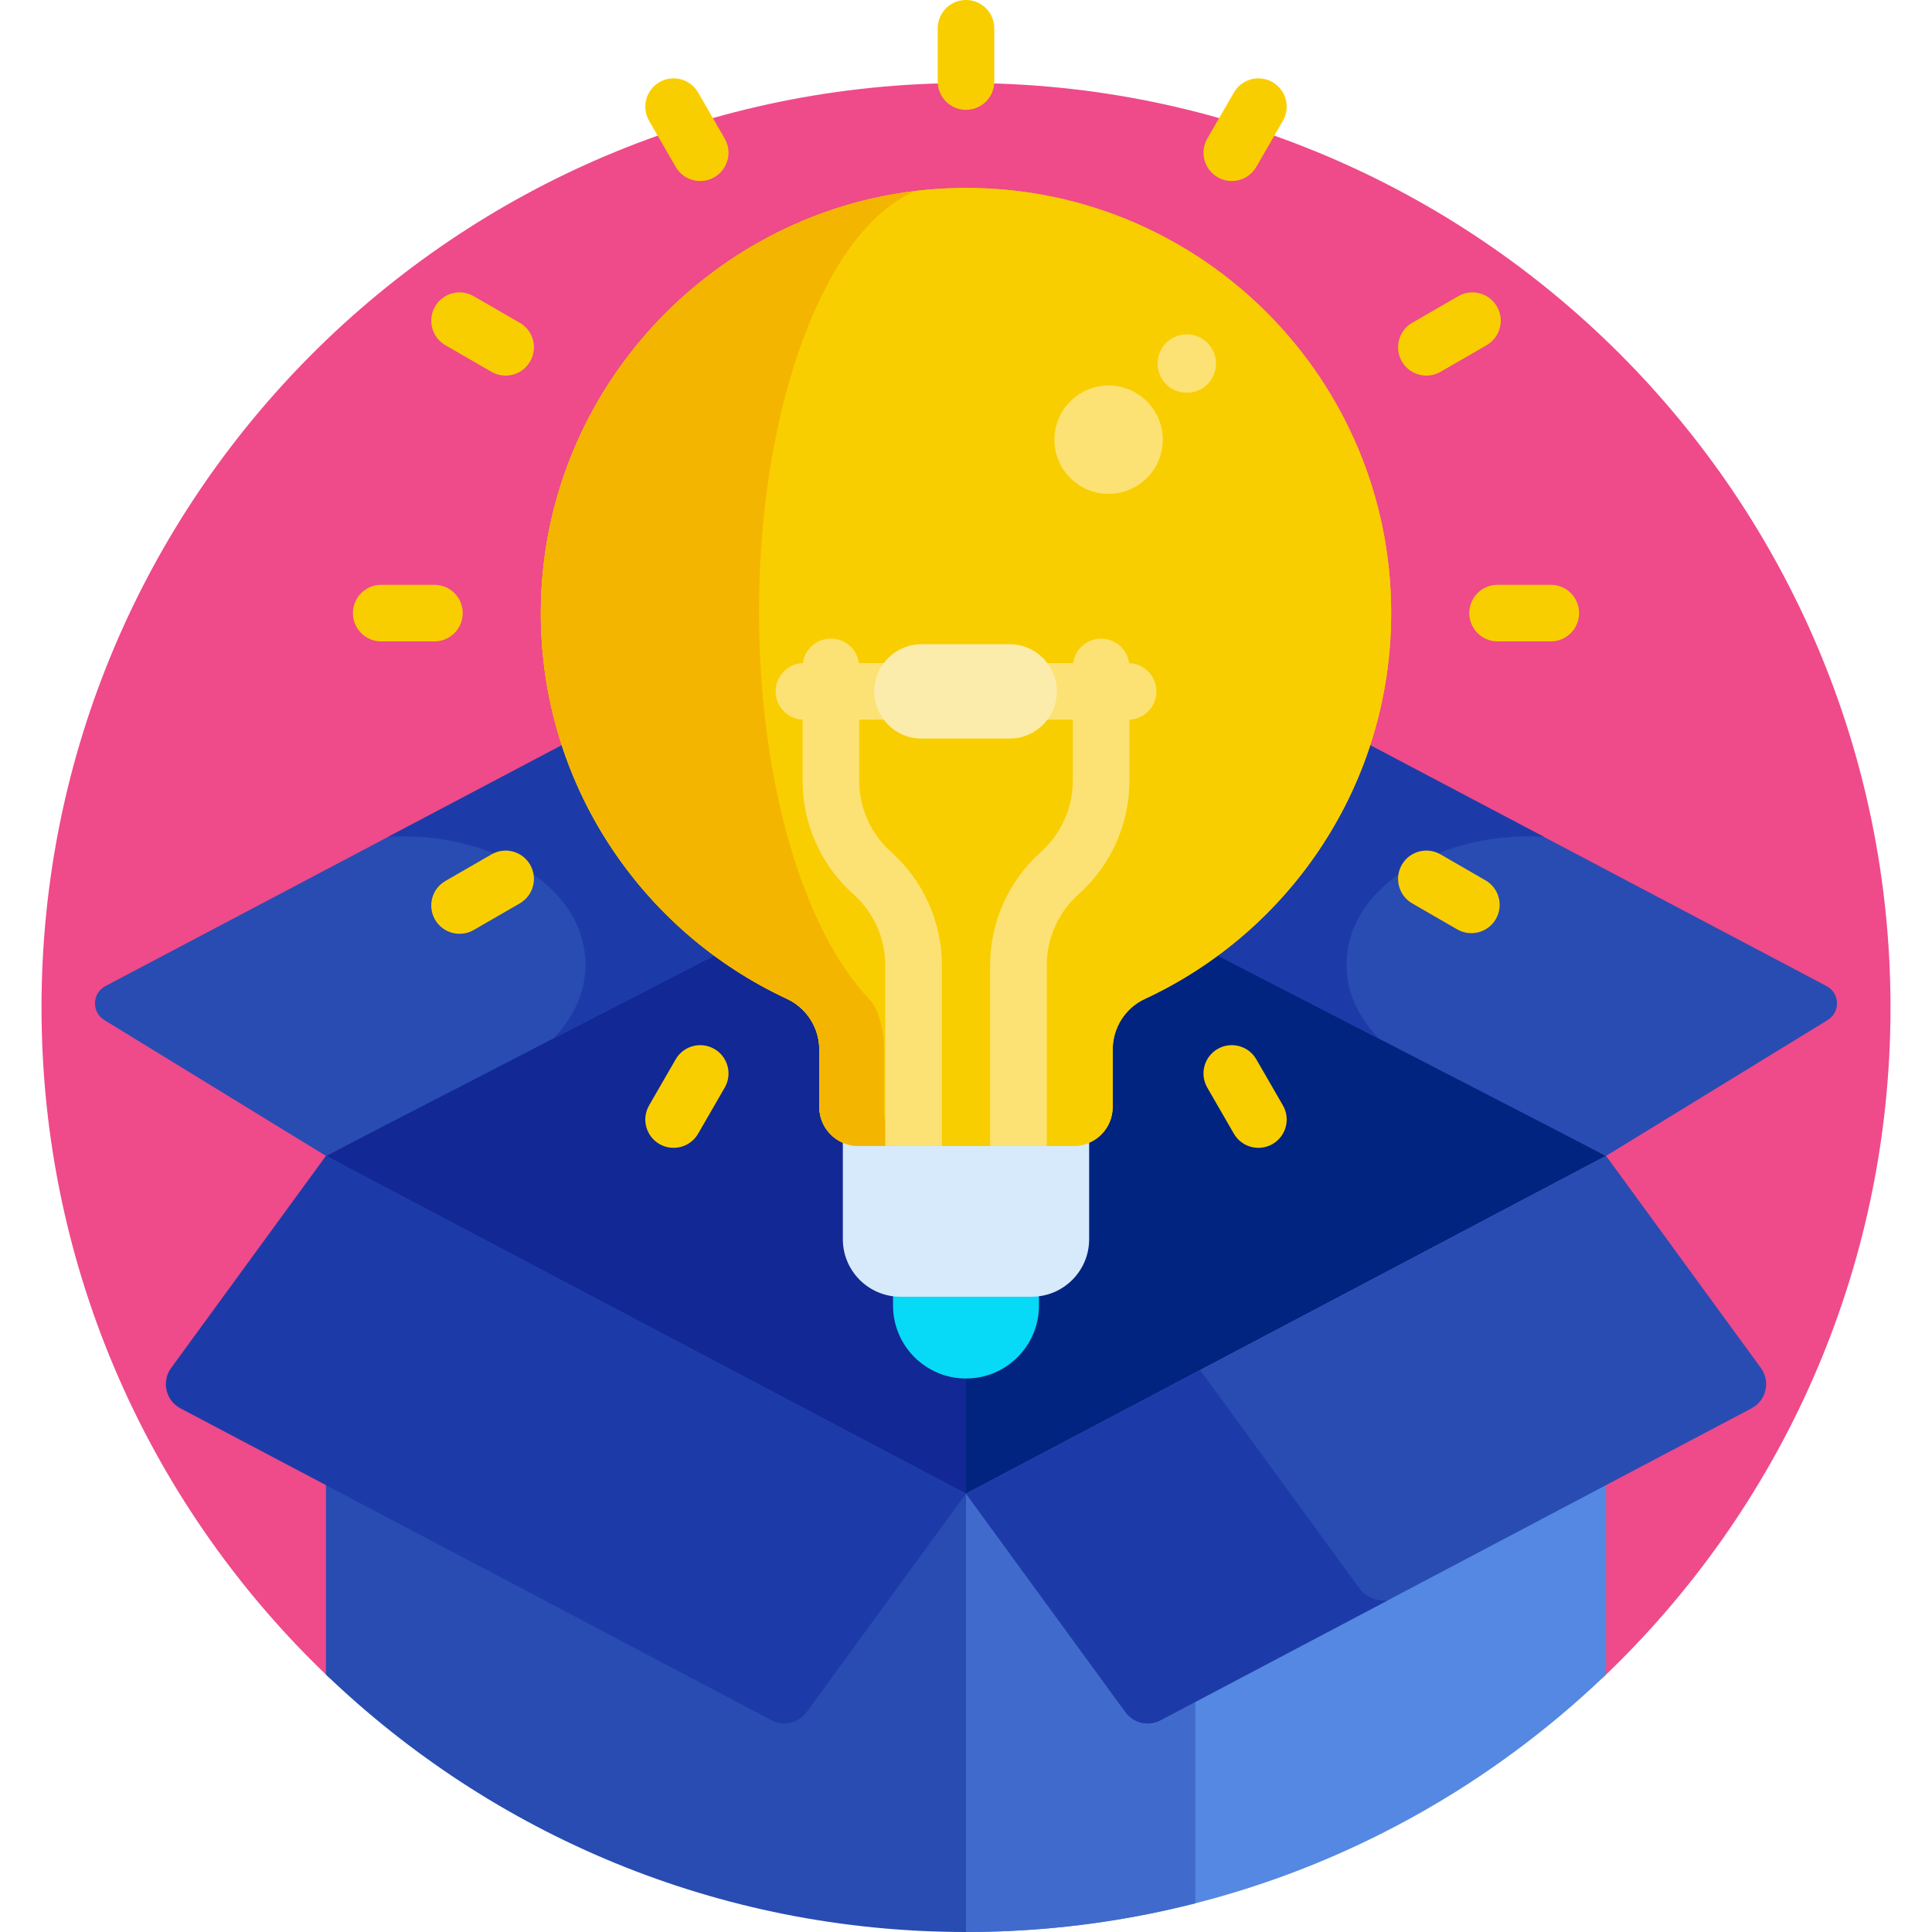 <svg height="512pt" viewBox="-11 0 512 512" width="512pt" xmlns="http://www.w3.org/2000/svg"><path d="m76.422 444.773h337.156c47.066-44.648 76.422-107.781 76.422-177.773 0-135.309-109.691-245-245-245s-245 109.691-245 245c0 69.992 29.355 133.125 76.422 177.773zm0 0" fill="#ef4a8a"/><path d="m245 512c65.836 0 125.602-25.977 169.625-68.227v-137.453l-169.625 84.52zm0 0" fill="#5488e2"/><path d="m305.789 360.551-60.789 30.289v121.16c20.984 0 41.352-2.648 60.789-7.613zm0 0" fill="#406bcc"/><path d="m75.375 306.32v137.453c44.023 42.25 103.789 68.227 169.625 68.227v-121.16zm0 0" fill="#284cb2"/><path d="m245 216.801v179.039l-169.625-89.52zm0 0" fill="#122894"/><path d="m414.625 306.32-169.625 89.52v-179.039zm0 0" fill="#012481"/><path d="m455.656 362.539-41.031-56.219-169.625 89.52 42.277 57.93c2.121 2.906 6.051 3.816 9.234 2.137l156.672-82.688c3.906-2.062 5.074-7.109 2.473-10.68zm0 0" fill="#284cb2"/><path d="m349.156 420.785-42.105-57.695-62.051 32.75 42.277 57.93c2.121 2.906 6.051 3.816 9.234 2.137l60.254-31.801c-2.875.336-5.812-.859-7.609-3.32zm0 0" fill="#1d3ba8"/><path d="m75.375 306.32-41.031 56.219c-2.602 3.57-1.434 8.617 2.473 10.68l156.672 82.684c3.184 1.68 7.117.77 9.238-2.137l42.273-57.926zm0 0" fill="#1d3ba8"/><path d="m262.387 341.648h-34.773c-.66 0-1.309-.055-1.949-.137v4.469c0 10.68 8.656 19.336 19.336 19.336s19.336-8.656 19.336-19.336v-4.469c-.641.082-1.285.137-1.949.137zm0 0" fill="#06daf7"/><path d="m273.539 300.691h-57.078c-1.457 0-2.844-.305-4.098-.848v28.555c0 8.422 6.828 15.25 15.25 15.25h34.773c8.422 0 15.25-6.828 15.25-15.25v-28.555c-1.254.547-2.641.848-4.098.848zm0 0" fill="#d6eafc"/><path d="m473.059 261.316-158.965-83.891c-1.617-.855-3.566-.793-5.129.164l-63.965 41.211 169.625 87.52 58.723-35.996c3.426-2.102 3.266-7.133-.289-9.008zm0 0" fill="#284cb2"/><path d="m345.852 255.746c0-22.332 27.43-35.57 52.285-33.969l-84.043-44.352c-1.617-.855-3.566-.793-5.129.164l-63.965 41.211 109.52 56.504c-5.457-5.539-8.668-12.277-8.668-19.559zm0 0" fill="#1d3ba8"/><path d="m181.035 177.59c-1.562-.957-3.512-1.02-5.129-.164l-158.965 83.891c-3.555 1.875-3.715 6.906-.289 9.008l58.723 35.996 169.625-87.52zm0 0" fill="#284cb2"/><path d="m144.148 255.746c0-22.332-27.43-35.57-52.285-33.969l84.043-44.352c1.617-.855 3.566-.793 5.129.164l63.965 41.211-109.52 56.504c5.457-5.539 8.668-12.277 8.668-19.559zm0 0" fill="#1d3ba8"/><path d="m246.148 49.809c-62.188-.621-113.586 50.035-113.82 112.23-.176 45.453 26.57 84.68 65.199 102.652 5.238 2.438 8.594 7.68 8.594 13.457v15.207c0 5.711 4.629 10.336 10.34 10.336h57.078c5.711 0 10.34-4.625 10.34-10.336v-15.207c0-5.742 3.297-11 8.504-13.418 38.555-17.895 65.293-56.949 65.293-102.254 0-61.844-49.828-112.051-111.527-112.668zm0 0" fill="#f9ce00"/><path d="m246.148 49.809c-62.188-.621-113.586 50.035-113.82 112.23-.176 45.453 26.57 84.68 65.199 102.652 5.238 2.438 8.594 7.68 8.594 13.457v15.207c0 5.711 4.629 10.336 10.34 10.336h57.078c5.711 0 10.34-4.625 10.34-10.336v-15.207c0-5.742 3.297-11 8.504-13.418 38.555-17.895 65.293-56.949 65.293-102.254 0-61.844-49.828-112.051-111.527-112.668zm0 0" fill="#f9ce00"/><path d="m223.258 293.652v-15.293c0-5.809-1.504-11.078-3.855-13.527-17.336-18.07-29.336-57.508-29.258-103.211.094-55.297 18.141-101.512 41.617-111.035-55.535 6.605-99.215 54.129-99.434 111.449-.176 45.457 26.57 84.684 65.203 102.656 5.238 2.438 8.594 7.68 8.594 13.453v15.211c0 5.707 4.629 10.336 10.336 10.336h10.258c-1.992-1.168-3.461-5.215-3.461-10.039zm0 0" fill="#f4b500"/><g fill="#f9ce00"><path d="m399.977 169.977h-14.102c-4.141 0-7.5-3.355-7.5-7.5 0-4.141 3.359-7.5 7.5-7.5h14.102c4.141 0 7.5 3.359 7.5 7.5 0 4.141-3.359 7.5-7.5 7.5zm0 0"/><path d="m104.125 169.977h-14.102c-4.141 0-7.5-3.355-7.5-7.5 0-4.141 3.359-7.5 7.5-7.5h14.102c4.141 0 7.5 3.359 7.5 7.5 0 4.141-3.359 7.5-7.5 7.5zm0 0"/><path d="m360.508 95.789c-2.07-3.586-.844-8.176 2.746-10.246l12.211-7.051c3.586-2.07 8.172-.844 10.246 2.746 2.07 3.586.84 8.172-2.746 10.246l-12.211 7.051c-3.566 2.059-8.164.863-10.246-2.746zm0 0"/><path d="m104.289 243.715c-2.07-3.586-.84-8.176 2.746-10.246l12.215-7.047c3.586-2.07 8.172-.844 10.242 2.742 2.074 3.59.844 8.176-2.746 10.246l-12.211 7.051c-3.562 2.055-8.16.863-10.246-2.746zm0 0"/><path d="m311.688 46.969c-3.586-2.07-4.816-6.656-2.746-10.242l7.051-12.211c2.074-3.59 6.66-4.816 10.246-2.746 3.586 2.07 4.816 6.656 2.746 10.246l-7.051 12.211c-2.074 3.59-6.66 4.812-10.246 2.742zm0 0"/><path d="m163.762 303.184c-3.586-2.07-4.816-6.656-2.746-10.242l7.051-12.215c2.07-3.586 6.66-4.812 10.246-2.742s4.816 6.656 2.746 10.242l-7.051 12.215c-2.078 3.598-6.668 4.809-10.246 2.742zm0 0"/><path d="m119.246 98.535-12.211-7.051c-3.586-2.074-4.816-6.66-2.746-10.246 2.074-3.59 6.66-4.816 10.246-2.746l12.211 7.051c3.59 2.07 4.816 6.66 2.746 10.246-2.078 3.598-6.668 4.809-10.246 2.746zm0 0"/><path d="m375.176 246.297-11.922-6.887c-3.59-2.07-4.816-6.656-2.746-10.246 2.07-3.586 6.656-4.816 10.246-2.742l11.922 6.883c3.59 2.07 4.816 6.66 2.746 10.246-2.074 3.598-6.668 4.809-10.246 2.746zm0 0"/><path d="m168.066 44.227-7.051-12.211c-2.07-3.59-.84-8.176 2.746-10.246 3.586-2.07 8.176-.844 10.246 2.746l7.051 12.211c2.07 3.586.84 8.172-2.746 10.242-3.566 2.059-8.16.867-10.246-2.742zm0 0"/><path d="m315.992 300.441-7.051-12.215c-2.07-3.586-.84-8.172 2.746-10.242s8.172-.844 10.246 2.742l7.051 12.215c2.07 3.586.84 8.172-2.746 10.242-3.562 2.059-8.16.867-10.246-2.742zm0 0"/><path d="m245 29.102c-4.141 0-7.5-3.359-7.5-7.5v-14.102c0-4.145 3.359-7.5 7.5-7.5s7.5 3.355 7.5 7.5v14.102c0 4.141-3.359 7.5-7.5 7.5zm0 0"/></g><path d="m280.805 169.246c-4.145 0-7.5 3.359-7.5 7.5v30.176c0 7.191-3.082 14.062-8.449 18.852-8.555 7.629-13.461 18.582-13.461 30.043v47.875h15v-47.875c0-7.191 3.078-14.062 8.449-18.852 8.555-7.629 13.461-18.578 13.461-30.043v-30.176c0-4.141-3.359-7.5-7.5-7.5zm0 0" fill="#fce275"/><path d="m223.605 303.691h15v-47.875c0-11.465-4.906-22.414-13.461-30.047-5.371-4.785-8.449-11.656-8.449-18.848v-30.176c0-4.141-3.355-7.5-7.5-7.5-4.141 0-7.5 3.359-7.5 7.5v30.176c0 11.465 4.906 22.414 13.465 30.047 5.367 4.785 8.445 11.656 8.445 18.848zm0 0" fill="#fce275"/><path d="m287.957 190.727h-31.402c-4.145 0-7.5-3.355-7.5-7.5 0-4.141 3.355-7.5 7.5-7.5h31.402c4.141 0 7.5 3.359 7.5 7.5 0 4.145-3.359 7.5-7.5 7.5zm0 0" fill="#fce275"/><path d="m233.203 190.727h-31.16c-4.141 0-7.5-3.355-7.5-7.5 0-4.141 3.359-7.5 7.5-7.5h31.16c4.141 0 7.5 3.359 7.5 7.5 0 4.145-3.359 7.5-7.5 7.5zm0 0" fill="#fce275"/><path d="m256.555 195.727h-23.352c-6.902 0-12.5-5.598-12.5-12.5 0-6.902 5.598-12.5 12.5-12.5h23.352c6.902 0 12.5 5.598 12.5 12.5 0 6.906-5.598 12.5-12.5 12.5zm0 0" fill="#fcecac"/><path d="m284.855 102.316c-7.844-1.145-15.129 4.289-16.273 12.133s4.289 15.129 12.133 16.273c7.844 1.145 15.129-4.289 16.273-12.133s-4.289-15.129-12.133-16.273zm0 0" fill="#fce275"/><path d="m304.629 88.688c-4.227-.617-8.156 2.312-8.773 6.539-.613 4.23 2.312 8.16 6.543 8.773 4.227.617 8.156-2.312 8.773-6.539.613-4.23-2.312-8.156-6.543-8.773zm0 0" fill="#fce275"/></svg>